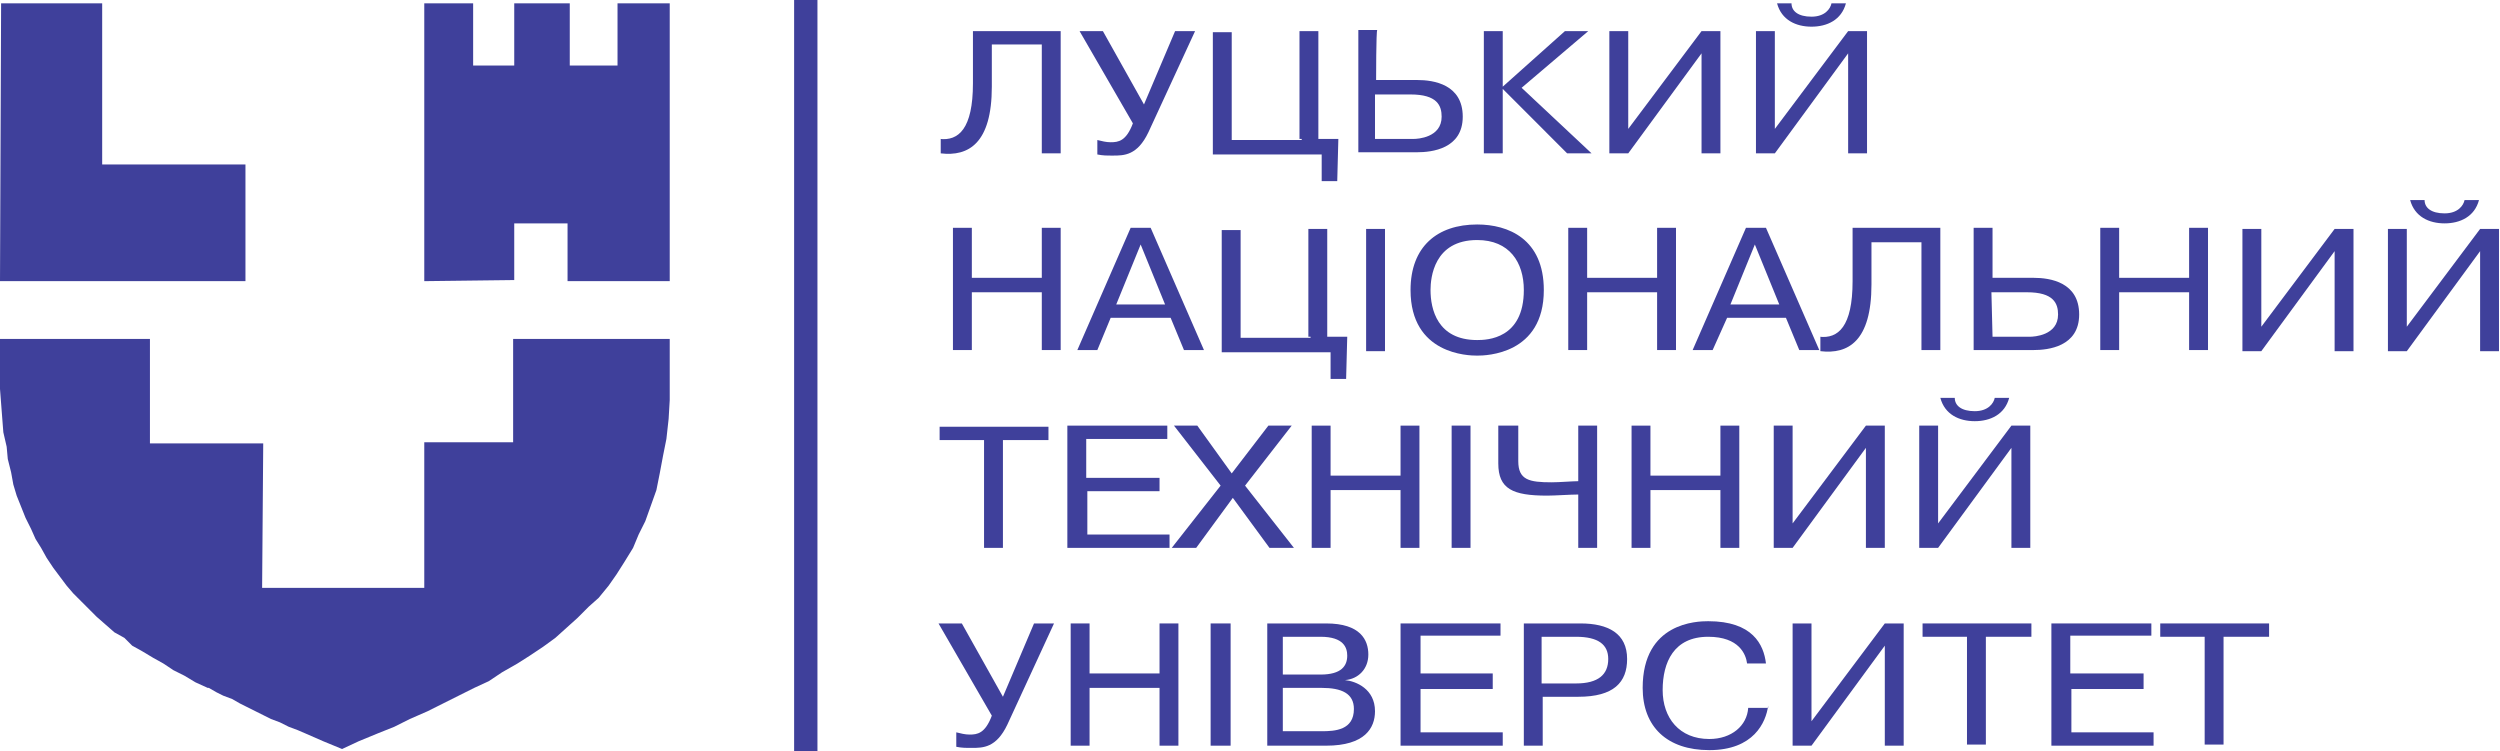 <svg viewBox="0 0 203 61" fill="none" xmlns="http://www.w3.org/2000/svg">
<path d="M66.377 0H64.483V61H66.377V0Z" fill="#3F409B"/>
<path fill-rule="evenodd" clip-rule="evenodd" d="M34.451 0.271H38.419V5.324H41.756V0.271H46.265V5.324H50.143V0.271H54.382V22.83H46.085V18.138H41.756V22.74L34.451 22.83V0.271Z" fill="#3F409B"/>
<path fill-rule="evenodd" clip-rule="evenodd" d="M0.09 0.271H8.297V13.355H19.931V22.83H0L0.09 0.271Z" fill="#3F409B"/>
<path fill-rule="evenodd" clip-rule="evenodd" d="M41.666 27.522V35.914H34.451V47.735H21.284L21.374 36.005H12.175V27.522H0V30.229V31.583L0.09 32.756L0.18 33.929L0.271 35.102L0.541 36.275L0.631 37.268L0.902 38.351L1.082 39.343L1.353 40.246L1.714 41.148L2.074 42.05L2.525 42.953L2.886 43.765L3.337 44.487L3.788 45.299L4.329 46.111L4.87 46.833L5.411 47.555L5.952 48.186L6.584 48.818L7.305 49.54L7.846 50.081L8.568 50.713L9.289 51.345L10.101 51.796L10.732 52.428L11.544 52.879L12.446 53.42L13.257 53.871L14.069 54.413L14.971 54.864L15.873 55.405L16.865 55.856H16.955L17.586 56.218L18.127 56.488L18.849 56.759L19.48 57.12L20.021 57.391L20.743 57.752L21.464 58.112L22.005 58.383L22.727 58.654L23.448 59.015L24.17 59.285L24.801 59.556L26.244 60.188L27.777 60.82L29.13 60.188L30.663 59.556L32.016 59.015L33.279 58.383L34.722 57.752L35.984 57.12L37.247 56.488L38.509 55.856L39.682 55.315L40.764 54.593L42.027 53.871L43.019 53.24L44.101 52.518L45.093 51.796L45.995 50.984L46.897 50.172L47.798 49.269L48.61 48.547L49.422 47.555L50.053 46.652L50.684 45.66L51.406 44.487L51.857 43.404L52.398 42.321L52.849 41.058L53.3 39.794L53.57 38.441L53.841 36.997L54.112 35.644L54.292 34.019L54.382 32.485V30.771V27.522H41.666Z" fill="#3F409B"/>
<path d="M76.297 11.28C77.83 11.46 79.003 10.467 79.003 6.768V2.527H86.127V12.453H84.594V3.609H80.536V7.038C80.536 11.64 78.642 12.723 76.387 12.453V11.28H76.297Z" fill="#3F409B"/>
<path d="M95.417 2.527H97.04L93.252 10.738C92.35 12.633 91.268 12.633 90.366 12.633C89.825 12.633 89.555 12.633 89.104 12.543V11.37C89.464 11.46 89.825 11.55 90.186 11.55C90.817 11.55 91.448 11.46 91.99 10.016L87.661 2.527H89.555L92.891 8.482L95.417 2.527Z" fill="#3F409B"/>
<path d="M105.518 11.28V2.527H107.051V11.28H108.674L108.584 14.709H107.321V12.543H98.483V2.617H100.016V11.37H105.698V11.28H105.518Z" fill="#3F409B"/>
<path d="M111.74 6.497H115.077C116.43 6.497 118.775 6.858 118.775 9.475C118.775 12.092 116.25 12.363 115.077 12.363H110.297V2.436H111.831C111.74 2.527 111.74 6.497 111.74 6.497ZM111.74 11.28H114.807C115.077 11.28 117.061 11.189 117.061 9.475C117.061 8.573 116.701 7.67 114.536 7.67H111.65V11.28H111.74Z" fill="#3F409B"/>
<path d="M127.072 2.527H128.966L123.555 7.129L129.236 12.453H127.252L122.022 7.219V12.453H120.488V2.527H122.022V7.038L127.072 2.527Z" fill="#3F409B"/>
<path d="M138.165 2.527H139.698V12.453H138.165V4.331L132.213 12.453H130.679V2.527H132.213V10.467L138.165 2.527Z" fill="#3F409B"/>
<path d="M150.069 2.527H151.603V12.453H150.069V4.331L144.117 12.453H142.584V2.527H144.117V10.467L150.069 2.527ZM145.47 0.271C145.47 0.902 146.011 1.354 147.093 1.354C148.175 1.354 148.626 0.722 148.717 0.271H149.889C149.528 1.624 148.356 2.166 147.093 2.166C145.831 2.166 144.658 1.624 144.297 0.271H145.47Z" fill="#3F409B"/>
<path d="M79.003 28.424H77.379V18.498H78.913V22.559H84.594V18.498H86.127V28.424H84.594V23.732H78.913V28.424H79.003Z" fill="#3F409B"/>
<path d="M89.104 28.424H87.48L91.809 18.498H93.433L97.761 28.424H96.138L95.056 25.808H90.186L89.104 28.424ZM94.605 24.725L92.621 19.852L90.637 24.725H94.605Z" fill="#3F409B"/>
<path d="M106.239 27.342V18.589H107.772V27.342H109.396L109.305 30.771H108.043V28.605H99.204V18.679H100.738V27.432H106.419V27.342H106.239Z" fill="#3F409B"/>
<path d="M112.462 18.589V28.515H110.929V18.589H112.462Z" fill="#3F409B"/>
<path d="M119.947 18.228C122.472 18.228 125.358 19.401 125.358 23.552C125.358 28.785 120.669 28.876 119.947 28.876C119.226 28.876 114.536 28.785 114.536 23.552C114.536 20.032 116.701 18.228 119.947 18.228ZM119.947 27.612C120.759 27.612 123.735 27.522 123.735 23.552C123.735 21.296 122.563 19.491 119.947 19.491C116.43 19.491 116.159 22.559 116.159 23.552C116.159 25.086 116.701 27.612 119.947 27.612Z" fill="#3F409B"/>
<path d="M128.876 28.424H127.343V18.498H128.876V22.559H134.557V18.498H136.091V28.424H134.557V23.732H128.876V28.424Z" fill="#3F409B"/>
<path d="M139.067 28.424H137.443L141.772 18.498H143.396L147.725 28.424H146.101L145.019 25.808H140.239L139.067 28.424ZM144.478 24.725L142.494 19.852L140.51 24.725H144.478Z" fill="#3F409B"/>
<path d="M147.725 27.342C149.258 27.522 150.43 26.53 150.43 22.83V18.498H157.555V28.424H156.022V19.672H151.963V23.101C151.963 27.703 150.069 28.785 147.815 28.515V27.342H147.725Z" fill="#3F409B"/>
<path d="M161.794 22.559H165.13C166.483 22.559 168.828 22.92 168.828 25.537C168.828 28.154 166.303 28.424 165.13 28.424H160.26V18.498H161.794V22.559ZM161.794 27.342H164.86C165.13 27.342 167.115 27.252 167.115 25.537C167.115 24.635 166.754 23.732 164.589 23.732H161.703L161.794 27.342Z" fill="#3F409B"/>
<path d="M172.075 28.424H170.542V18.498H172.075V22.559H177.756V18.498H179.29V28.424H177.756V23.732H172.075V28.424Z" fill="#3F409B"/>
<path d="M189.571 18.589H191.104V28.515H189.571V20.393L183.619 28.515H182.085V18.589H183.619V26.53L189.571 18.589Z" fill="#3F409B"/>
<path d="M201.385 18.589H202.918V28.515H201.385V20.393L195.433 28.515H193.9V18.589H195.433V26.53L201.385 18.589ZM196.876 16.243C196.876 16.874 197.417 17.326 198.499 17.326C199.581 17.326 200.032 16.694 200.123 16.243H201.295C200.934 17.596 199.762 18.138 198.499 18.138C197.237 18.138 196.064 17.596 195.703 16.243H196.876Z" fill="#3F409B"/>
<path d="M76.297 35.734V34.651H85.135V35.734H81.438V44.487H79.905V35.734H76.297Z" fill="#3F409B"/>
<path d="M94.154 38.802V39.885H88.292V43.404H94.966V44.487H86.669V34.561H94.785V35.643H88.202V38.802H94.154Z" fill="#3F409B"/>
<path d="M102.992 34.561H104.886L101.098 39.433L105.067 44.487H103.083L100.106 40.426L97.13 44.487H95.146L99.114 39.433L95.327 34.561H97.221L100.016 38.441L102.992 34.561Z" fill="#3F409B"/>
<path d="M108.043 44.487H106.51V34.561H108.043V38.621H113.724V34.561H115.258V44.487H113.724V39.794H108.043V44.487Z" fill="#3F409B"/>
<path d="M119.406 34.561V44.487H117.873V34.561C117.963 34.561 119.406 34.561 119.406 34.561Z" fill="#3F409B"/>
<path d="M123.284 34.561V37.448C123.284 38.982 124.186 39.163 125.99 39.163C126.621 39.163 127.703 39.072 128.154 39.072V34.561H129.687V44.487H128.154V40.155C127.523 40.155 126.26 40.245 125.629 40.245C122.833 40.245 121.661 39.704 121.661 37.629V34.561C121.751 34.561 123.284 34.561 123.284 34.561Z" fill="#3F409B"/>
<path d="M134.016 44.487H132.483V34.561H134.016V38.621H139.698V34.561H141.231V44.487H139.698V39.794H134.016V44.487Z" fill="#3F409B"/>
<path d="M151.512 34.561H153.046V44.487H151.512V36.365L145.56 44.487H144.027V34.561H145.56V42.501L151.512 34.561Z" fill="#3F409B"/>
<path d="M163.327 34.561H164.86V44.487H163.327V36.365L157.374 44.487H155.841V34.561H157.374V42.502L163.327 34.561ZM158.727 32.305C158.727 32.936 159.268 33.388 160.351 33.388C161.433 33.388 161.884 32.756 161.974 32.305H163.146C162.786 33.658 161.613 34.2 160.351 34.2C159.088 34.2 157.915 33.658 157.555 32.305H158.727Z" fill="#3F409B"/>
<path d="M83.963 50.623H85.586L81.799 58.834C80.897 60.729 79.814 60.729 78.913 60.729C78.372 60.729 78.101 60.729 77.65 60.639V59.466C78.011 59.556 78.372 59.647 78.732 59.647C79.364 59.647 79.995 59.556 80.536 58.112L76.207 50.623H78.101L81.438 56.578L83.963 50.623Z" fill="#3F409B"/>
<path d="M88.472 60.549H86.939V50.623H88.472V54.684H94.154V50.623H95.687V60.549H94.154V55.856H88.472V60.549Z" fill="#3F409B"/>
<path d="M99.926 50.623V60.549H98.303V50.623H99.926Z" fill="#3F409B"/>
<path d="M107.682 50.623C110.478 50.623 111.109 51.976 111.109 53.149C111.109 54.322 110.297 55.135 109.215 55.225C110.117 55.315 111.65 55.947 111.65 57.752C111.65 59.105 110.838 60.549 107.682 60.549H102.902V50.623H107.682ZM104.165 54.774H107.231C108.944 54.774 109.395 54.052 109.395 53.24C109.395 52.608 109.125 51.706 107.231 51.706H104.165V54.774ZM104.165 59.376H107.321C108.403 59.376 109.937 59.285 109.937 57.571C109.937 56.308 108.944 55.856 107.321 55.856H104.165V59.376Z" fill="#3F409B"/>
<path d="M121.21 54.864V55.947H115.348V59.466H122.022V60.549H113.725V50.623H121.841V51.615H115.348V54.684H121.21V54.864Z" fill="#3F409B"/>
<path d="M128.335 50.623C130.589 50.623 132.122 51.435 132.122 53.51C132.122 55.405 131.04 56.578 128.154 56.578H125.268V60.549H123.735V50.623H128.335ZM125.178 55.496H127.974C129.778 55.496 130.589 54.774 130.589 53.51C130.589 52.337 129.778 51.706 127.974 51.706H125.178V55.496Z" fill="#3F409B"/>
<path d="M143.576 57.3C143.396 58.654 142.404 60.91 138.796 60.91C135.369 60.91 133.385 59.015 133.385 55.856C133.385 50.533 137.804 50.442 138.706 50.442C142.313 50.442 143.215 52.337 143.396 53.871H141.862C141.772 53.149 141.231 51.706 138.706 51.706C135.91 51.706 135.008 53.781 135.008 56.037C135.008 58.293 136.361 60.007 138.796 60.007C140.6 60.007 141.862 58.925 141.953 57.481H143.576V57.3Z" fill="#3F409B"/>
<path d="M153.046 50.623H154.579V60.549H153.046V52.428L147.093 60.549H145.56V50.623H147.093V58.564L153.046 50.623Z" fill="#3F409B"/>
<path d="M156.112 51.706V50.623H164.95V51.706H161.252V60.459H159.719V51.706H156.112Z" fill="#3F409B"/>
<path d="M174.059 54.864V55.947H168.197V59.466H174.87V60.549H166.573V50.623H174.69V51.615H168.107V54.684H174.059V54.864Z" fill="#3F409B"/>
<path d="M175.412 51.706V50.623H184.25V51.706H180.552V60.459H179.019V51.706H175.412Z" fill="#3F409B"/>
</svg>
